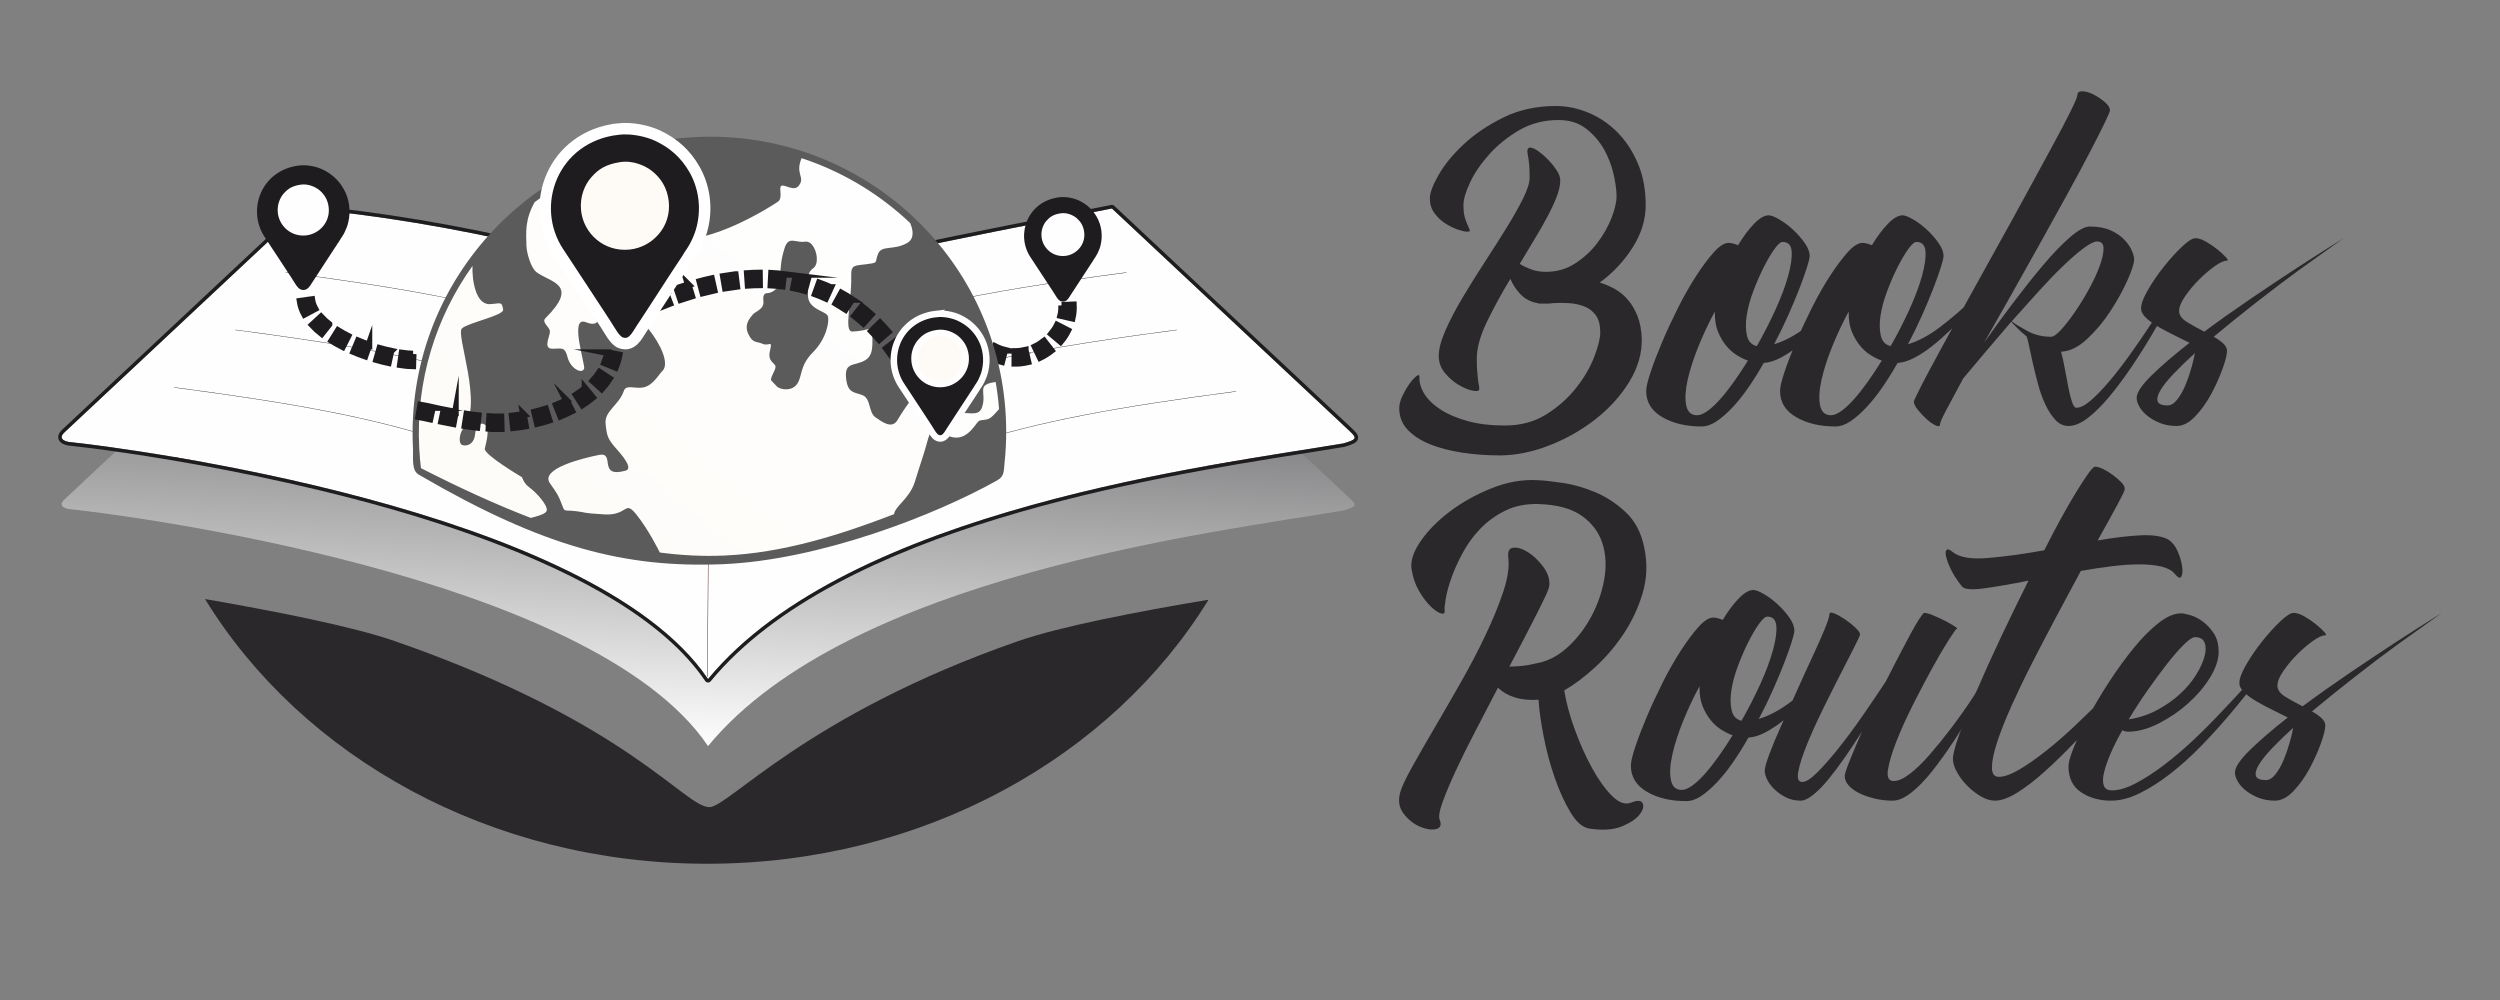 <?xml version="1.0" encoding="UTF-8"?>
<!DOCTYPE svg PUBLIC "-//W3C//DTD SVG 1.1//EN" "http://www.w3.org/Graphics/SVG/1.1/DTD/svg11.dtd">
<!-- Creator: CorelDRAW 2019 -->
<svg xmlns="http://www.w3.org/2000/svg" xml:space="preserve" width="423.333mm" height="169.333mm" version="1.1" style="shape-rendering:geometricPrecision; text-rendering:geometricPrecision; image-rendering:optimizeQuality; fill-rule:evenodd; clip-rule:evenodd"
viewBox="0 0 42333.32 16933.32"
 xmlns:xlink="http://www.w3.org/1999/xlink"
 xmlns:xodm="http://www.corel.com/coreldraw/odm/2003">
 <rect x="0" y="0" width="42333.32" height="16933.32" fill="#808080" stroke="none"/>
 <defs>
  <style type="text/css">
   <![CDATA[
    .str12 {stroke:#49211A;stroke-width:7.62;stroke-miterlimit:22.926}
    .str16 {stroke:#FEFEFE;stroke-width:110.36;stroke-miterlimit:22.926}
    .str14 {stroke:#1E1C1F;stroke-width:113.91;stroke-miterlimit:22.926}
    .str17 {stroke:#1E1C1F;stroke-width:113.91;stroke-miterlimit:22.926}
    .str13 {stroke:#1E1C1F;stroke-width:113.91;stroke-miterlimit:22.926}
    .str18 {stroke:#1E1C1F;stroke-width:113.91;stroke-miterlimit:22.926}
    .str15 {stroke:white;stroke-width:194.26;stroke-miterlimit:22.926}
    .str8 {stroke:#1E1C1F;stroke-width:6.25;stroke-linecap:round;stroke-miterlimit:22.926}
    .str6 {stroke:#1E1C1F;stroke-width:6.25;stroke-linecap:round;stroke-miterlimit:22.926}
    .str7 {stroke:#1E1C1F;stroke-width:6.25;stroke-linecap:round;stroke-miterlimit:22.926}
    .str9 {stroke:#1E1C1F;stroke-width:6.25;stroke-linecap:round;stroke-miterlimit:22.926}
    .str11 {stroke:#1E1C1F;stroke-width:6.25;stroke-linecap:round;stroke-miterlimit:22.926}
    .str10 {stroke:#1E1C1F;stroke-width:6.25;stroke-linecap:round;stroke-miterlimit:22.926}
    .str2 {stroke:#49211A;stroke-width:39.89;stroke-linecap:round;stroke-miterlimit:22.926}
    .str0 {stroke:#49211A;stroke-width:39.89;stroke-linecap:round;stroke-miterlimit:22.926}
    .str1 {stroke:#49211A;stroke-width:39.89;stroke-linecap:round;stroke-miterlimit:22.926}
    .str3 {stroke:#49211A;stroke-width:39.89;stroke-linecap:round;stroke-miterlimit:22.926}
    .str5 {stroke:#49211A;stroke-width:39.89;stroke-linecap:round;stroke-miterlimit:22.926}
    .str4 {stroke:#49211A;stroke-width:39.89;stroke-linecap:round;stroke-miterlimit:22.926}
    .fil3 {fill:none}
    .fil6 {fill:none;fill-rule:nonzero}
    .fil4 {fill:#FEFEFE}
    .fil11 {fill:#FEFEFE}
    .fil8 {fill:#5B5B5B}
    .fil12 {fill:#FEFBF6}
    .fil10 {fill:#3E2019}
    .fil0 {fill:#2A282B}
    .fil5 {fill:#1E1C1F}
    .fil1 {fill:#49211A;fill-rule:nonzero}
    .fil13 {fill:#2A282B;fill-rule:nonzero}
    .fil9 {fill:#1E1C1F;fill-rule:nonzero}
    .fil7 {fill:url(#id0)}
    .fil2 {fill:url(#id1)}
   ]]>
  </style>
  <linearGradient id="id0" gradientUnits="userSpaceOnUse" x1="9919.74" y1="14358.11" x2="16966.37" y2="5691.03">
   <stop offset="0" style="stop-opacity:1; stop-color:#FEFBF6"/>
   <stop offset="1" style="stop-opacity:1; stop-color:#FEFEFE"/>
  </linearGradient>
  <linearGradient id="id1" gradientUnits="userSpaceOnUse" x1="12444.27" y1="2782.15" x2="11978.89" y2="12632.53">
   <stop offset="0" style="stop-opacity:1; stop-color:#2A282B"/>
   <stop offset="1" style="stop-opacity:1; stop-color:#FEFEFE"/>
  </linearGradient>
 </defs>
 <g id="Слой_x0020_1">
  <g id="_1088481208">
   <path class="fil0" d="M20464.96 10154.97c-1639.37,2663.77 -4828.02,4471.21 -8493.13,4471.21 -3670.4,0 -6863.06,-1812.54 -8500.33,-4482.59 1207.45,209.79 2501.11,464.85 3213.05,712.19 3947.57,1371.35 4897.37,2803.52 5325.78,2812.03 318.5,6.35 1648.38,-1566.27 5231.32,-2812.03 708.56,-246.37 2006.38,-497.55 3223.31,-700.81z"/>
   <g>
    <polygon class="fil1" points="12056.36,5059.09 12001.55,12215.52 11954.89,12215.14 12009.7,5058.71 "/>
   </g>
   <path class="fil2" d="M11989.28 12632.99c2384.48,-2890.39 8623.52,-3626.52 10760.31,-3988.86 224.69,-65.11 231.71,-89.38 109.41,-203.88l-4030.31 -3774.43c-2698.64,536.44 -5175.33,973.51 -6797.52,1662.62 -1259.44,-717.81 -4501.66,-1457.69 -6891.31,-1662.62l-4047.14 3790.19c-137.26,128.53 59.31,162.87 75.46,164.2 948.4,96.13 8863.35,1116.04 10821.1,4012.78z"/>
   <g id="_813925416">
    <path class="fil3 str0" d="M2952.27 7730.32c4003.94,526.45 5331.98,966.83 8351.34,2716.35"/>
    <path class="fil3 str1" d="M3988.33 6756.07c2937.41,386.23 4434.66,726.13 6216.02,1570.59"/>
    <path class="fil3 str2" d="M4839.97 5783.73c2572.23,338.19 4040.05,641 5561.49,1277.96"/>
    <path class="fil3 str3" d="M20928.5 7797.14c-4003.93,526.44 -5331.97,966.83 -8351.34,2716.35"/>
    <path class="fil3 str4" d="M19925.85 6756.07c-2937.41,386.23 -4434.66,726.13 -6216.02,1570.59"/>
    <path class="fil3 str5" d="M19074.21 5783.73c-2572.22,338.19 -4040.04,641 -5561.49,1277.96"/>
   </g>
   <g>
    <path class="fil4" d="M11989.28 11497.12c2384.48,-2890.4 8623.52,-3626.53 10760.31,-3988.87 224.69,-65.1 231.71,-89.37 109.41,-203.88l-4030.31 -3774.42c-2698.64,536.44 -5175.33,973.51 -6797.52,1662.61 -1259.44,-717.8 -4501.66,-1457.69 -6891.31,-1662.61l-4047.14 3790.18c-137.26,128.53 59.31,162.88 75.46,164.2 948.4,96.13 8863.35,1116.04 10821.1,4012.79z"/>
    <path id="1" class="fil5" d="M11989.28 11497.12c2384.48,-2890.4 8623.52,-3626.53 10760.31,-3988.87 224.69,-65.1 231.71,-89.37 109.41,-203.88l-4030.31 -3774.42c-2698.64,536.44 -5175.33,973.51 -6797.52,1662.61 -1259.44,-717.8 -4501.66,-1457.69 -6891.31,-1662.61l-4047.14 3790.18c-137.26,128.53 59.31,162.88 75.46,164.2 948.4,96.13 8863.35,1116.04 10821.1,4012.79zm10095.65 -3820.11c-2551.41,403.07 -7894.5,1247.21 -10050.12,3858.2 -3.35,4.32 -7.33,8.24 -11.92,11.6 -26.39,19.3 -62.84,12.7 -81.4,-14.74 -684.06,-1012.15 -2110.27,-1794.86 -3710.12,-2388.13 -2933.1,-1087.67 -6442.63,-1535.4 -7064.78,-1598.83 -0.99,-0.02 -1.98,-0.08 -2.98,-0.16 -8.49,-0.69 -55.78,-8.43 -95.91,-28.4 -24.57,-12.22 -47.87,-29.4 -63.38,-53.35 -19.24,-29.72 -25.76,-65.29 -9.6,-107.38 9.64,-25.1 28.23,-52.14 58.9,-80.86l4045.45 -3788.6c11.7,-11.82 28.06,-18.53 45.59,-17.03 1229.29,105.41 2684.04,352.2 3979.57,664.76 1213.94,292.87 2289.24,644.02 2910.79,991.54 1437.16,-604.84 3526.12,-1015.1 5843.45,-1470.11 300,-58.91 603.93,-118.59 938.02,-185 17.68,-3.9 36.84,0.73 51.3,14.26l4030.31 3774.42c83.55,78.22 120.61,130.24 87.99,194.17 -23.94,46.9 -91.52,75.78 -219.14,112.83 -2.58,0.84 -5.25,1.5 -7.99,1.96 -204.3,34.64 -425.72,69.63 -674.03,108.85z"/>
   </g>
   <g>
    <path class="fil3 str6" d="M2952.27 6561.04c4003.94,526.44 5331.98,966.83 8351.34,2716.35"/>
    <path class="fil3 str7" d="M3988.33 5586.79c2937.41,386.23 4434.66,726.12 6216.02,1570.58"/>
    <path class="fil3 str8" d="M4839.97 4614.44c2572.23,338.19 4040.05,641 5561.49,1277.96"/>
    <path class="fil3 str9" d="M20928.5 6627.85c-4003.93,526.45 -5331.97,966.83 -8351.34,2716.35"/>
    <path class="fil3 str10" d="M19925.85 5586.79c-2937.41,386.23 -4434.66,726.12 -6216.02,1570.58"/>
    <path class="fil3 str11" d="M19074.21 4614.44c-2572.22,338.19 -4040.04,641 -5561.49,1277.96"/>
   </g>
   <g>
    <line class="fil6 str12" x1="11978.22" y1="11459.14" x2="12033.03" y2= "4302.7" />
   </g>
   <path class="fil7" d="M15405.06 3690.54c968.39,902.4 1560.67,2187.71 1634.46,3640.21 17.84,351.11 -5.95,401.95 -55.36,748.26 -257.07,330.58 -4123.77,1443.66 -4691.7,1468.01 -954.88,5.89 -4186.72,-778.17 -5227.32,-1582.88 -6.15,-70.12 -54.15,-91.55 -57.46,-156.7 -73.79,-1452.49 348.41,-2734.3 1220.14,-3734.7 870.45,-998.93 2109.43,-1654.16 3510.52,-1728.77 1401.09,-74.61 2699.74,445.49 3666.72,1346.57z"/>
   <path class="fil8" d="M13165.39 6553.83c82.4,53.77 253.13,67.93 336.99,-58.63 83.85,-126.58 37.68,-304.4 265.13,-531.69 227.51,-227.32 281.34,-526.73 250.45,-612.34 -30.91,-85.57 -340.22,-109.79 -336.72,-354.23 3.54,-244.45 -34.44,-364.54 93.55,-458.59 128.01,-94.06 23.85,-472.32 -139.51,-446.19 -163.35,26.15 -281.68,-107.07 -350.24,111.69 -68.57,218.81 -63.26,323.24 -79.44,527.63 -16.18,204.41 -184.97,230.83 -200.71,231.67 -15.75,0.84 -97.3,-10.86 -78.29,132.11 18.99,142.96 -129.45,169.72 -184.51,236.63 -55.05,66.92 -145.37,170.59 -68.26,329.31 77.13,158.72 138.62,114.71 241.93,161.57 103.3,46.85 171.28,-78.86 122.76,115.6 -48.57,194.47 95.38,204.28 93.59,274.16 -1.77,69.87 -106.81,197.59 -67.69,236.21 39.13,38.6 100.97,105.09 100.97,105.09z"/>
   <path class="fil9 str13" d="M17013.54 5930.79c-58.31,-14.85 -111.46,-35.42 -164.89,-63.05l-92.28 176.8c67.09,34.48 133.54,60.51 206.67,79.14l50.5 -192.89zm963.13 -759.36c2.39,51.56 -1.55,121.53 -14.85,171.35l194.36 44.62c16.79,-72.13 23.12,-150.85 19.7,-224.75l-199.21 8.78zm-73.68 335.46c-26.96,53.54 -58.96,101.13 -96.86,147.46l152.59 128.37c46.81,-55.31 89.21,-120.33 121.78,-185.04l-177.51 -90.79zm-224.75 271.54c-46.43,36.1 -97.54,68.84 -150.69,94.18l86.34 179.78c66.61,-32.29 128.5,-71.23 186.91,-116.66l-122.56 -157.3zm-317.61 153.85c-57.44,13.27 -115.3,20.47 -174.32,20.11l-1.29 199.41c75.03,0.35 147.91,-8.49 220.94,-25.35l-45.33 -194.17z"/>
   <path class="fil8" d="M11758.27 2322.37c1385.04,-73.76 2667.69,418.37 3621.79,1273.56 955.42,856.45 1581.52,2077.02 1651.7,3458.52 8.54,168.04 8.55,335.43 0.46,501.59 -4.62,94.76 -11.95,189.09 -21.89,282.83 -15.19,143.11 -0.79,225.91 -126.95,296.65 -1053.93,591.85 -3004.4,1347.08 -4635.48,1417.7 -1653.91,68.66 -3034.66,-280.94 -5140.62,-1506.46 -4.72,-2.72 -8.96,-5.17 -12.72,-7.26 -133.2,-74.58 -93.22,-281.41 -101.82,-450.48 -70.19,-1381.49 428.83,-2661.95 1292.34,-3615.27 862.27,-951.91 2088.17,-1577.65 3473.19,-1651.38zm-2241.97 821.37c422.78,251.3 -581.48,314.45 1041.39,535.92 239.52,32.68 430.91,-133.79 553.24,17.66 164.39,203.48 145.86,256.82 294.62,309.96 539.9,192.8 1683.71,-528.81 1770.63,-594.43 86.96,-65.71 0.86,-244.26 58.09,-267.71 57.26,-23.38 209.57,99.34 287.12,5.09 124.76,-151.66 -63.49,-195.82 51.69,-472.37 649.57,214.15 1240.89,560.05 1740.1,1007.48 33.34,29.87 66.21,60.26 98.71,91.03 49.45,115.8 78.8,266.79 -54.2,340.36 -232.54,128.7 -428.86,28.71 -490.05,183.14 -61.22,154.48 17.95,144.42 -187.76,172.8 -205.75,28.41 -270.78,2.8 -266.04,200.32 10.81,457.56 -131.5,945.87 21.22,940.95 275.74,-8.88 376.72,-113.08 344.94,-6.74 -31.78,106.36 51.2,381.1 -123.92,489.27 -175.07,108.18 -354.63,24.68 -330.21,296.74 24.48,271.99 139.86,242.62 280.86,299.05 140.97,56.47 99.76,291.27 215.43,372.35 115.68,81.08 281.38,206 374.36,49.87 399.87,-671.53 672.05,-709.85 722.51,-1044.54 15.9,-105.53 -64.47,-328.06 114.78,-145.7 164.89,167.76 607.35,597.94 374.11,881.48 -110.09,133.82 -288.41,178.18 -107.42,185.99 181.05,7.83 283.45,37.26 329.65,-98.97 85.22,-251.16 -115.25,-378.41 229.46,-424.22 26.22,150.72 45.59,303.9 57.64,459.34 -40.42,46.79 -98,110.19 -139.95,143.13 -71.49,56.14 -163.36,26.13 -209.25,63.47 -60,48.85 -243.37,448.64 -606.59,189.31 -60.64,-43.26 -177.44,-147.53 -248.98,117.96 -71.5,265.5 -114.17,366.64 -218.92,709.51 -90.06,294.55 -334.05,412.81 -354.71,555.78 -919.25,354.54 -1885.42,657.59 -2876.25,700.41 -359.95,15.63 -723.13,-3.14 -1089.64,-51.43 -0.3,-0.6 -184.37,-377.72 -394.05,-639.67 -209.87,-262.16 -137.15,18.95 -547.45,-5.73 -410.26,-24.69 -277.83,-31.74 -486.19,-55.52 -208.41,-23.79 -179.27,26.97 -234.58,-121.28 -55.36,-148.25 -83.91,-187.43 -198.41,-349.98 -174.47,-247.65 560.58,-426.15 830.85,-480.39 286.67,-57.53 -31.28,399.06 449.13,266.83 104.78,-28.86 23.25,-169.89 -140.13,-353.11 -163.34,-183.18 -176.28,-229.03 -197.76,-443.06 -21.51,-214.01 225.86,-311.63 309.13,-554.48 39.95,-116.55 192.93,-27.7 338.38,-60.72 157.6,-35.74 252.31,-217.3 313.8,-276.42 248.61,-239.08 -586.78,-1315.33 -921.87,-1102.37 -146.66,93.22 -170.71,90.52 -165.39,194.93 5.33,104.4 -67.41,137.31 -208.38,80.9 -286.61,-114.81 -5.48,722.85 -29.11,786.61 -37.33,100.88 -233.99,-4.97 -280.77,-194.42 -46.81,-189.39 -108.02,-139.64 -262.25,-143.04 -154.22,-3.43 -37.09,-207.37 -35.93,-288.85 1.18,-81.47 -149.78,-154.52 -75.36,-228.62 583.78,-581.3 78.71,-601.66 -153.89,-780.56 -96.87,-74.49 -166.24,-333.45 -168.76,-446.76 -5.08,-229.67 -28.65,-433.05 138.63,-736.59 213.3,-160.6 224.89,-154.89 463.7,-279.96zm-1515.74 1359.11c-618.64,866.89 -959.88,1938.49 -901.86,3080.53 3.32,65.87 7.68,128.74 13.02,188.46 4.49,50.34 10,102.23 16.48,155.49 628.2,320.37 1248.03,607.85 1859.41,842.63 120.17,-30.36 251.75,-67.94 268.79,-117.93 32.35,-94.74 -197.51,-332.6 -291.11,-397.4 -93.6,-64.83 -125.71,-173.58 -125.71,-173.58 0,0 -651.61,-384.01 -630.15,-484.02 21.5,-100.01 84.75,-318.51 17.34,-390.55 -67.38,-72.03 -167.89,-24.93 -180.82,138.58 -12.93,163.51 -120.97,214.5 -209.4,193.67 -88.44,-20.83 -50.01,-215.79 5.27,-276.87 353.99,-390.95 -131.19,-1604.16 -19.55,-1701.27 115.28,-100.3 713.13,-218.96 697.76,-317.93 -22.79,-146.77 -47.69,-102.1 -222.53,-92.81 -243.92,12.94 -306.24,-409.13 -296.94,-647z"/>
   <path class="fil9 str14" d="M10897.01 5104.69c-61.57,27.12 -122.59,55.05 -183.55,83.5l84.79 180.48c59.57,-27.83 119.23,-55.11 179.42,-81.62l-80.66 -182.36zm5155.08 2177.52c-18.86,-40.85 -39.58,-80.24 -60.38,-120.14l-176.09 93.63c19.47,36.39 37.39,72.58 55.21,109.61l181.26 -83.1zm-157.08 -296.92c-32.67,-58.05 -64.8,-116.55 -97.7,-174.48l-173.51 98.29c31.87,57.95 64.74,115.84 97.18,173.51l174.03 -97.32zm-195.08 -347.99l-96.86 -173.87 -174.28 96.87c32.25,58.15 64.41,116.46 97.15,174.35l173.99 -97.35zm-194.49 -349.31c-33.68,-58.9 -68.32,-117.08 -104.36,-174.55l-168.79 106.1c34.57,55.18 67.9,111.16 100.21,167.7l172.94 -99.25zm-216.43 -345.06c-38.68,-56.08 -78.84,-111.1 -120.3,-165.15l-157.88 121.79c39.48,51.37 77.62,103.87 114.42,157.21l163.76 -113.85zm-249.54 -324.13c-44.62,-51.88 -91.05,-102.64 -138.81,-151.65l-142.51 139.48c44.91,46.17 88.43,93.7 130.41,142.55l150.91 -130.38zm-287.33 -294.56c-51.3,-46.04 -103.64,-89.98 -157.95,-132.44l-122.37 157.43c50.76,39.85 99.55,80.72 147.56,123.79l132.76 -148.78zm-326.1 -253.74c-57.37,-37.91 -116.49,-74.75 -176.71,-107.94l-96.15 174.68c53.76,34.22 109.2,64.12 163.47,99.99l109.39 -166.73zm-361.03 -201.54c-63.22,-28.48 -126.89,-55.5 -192.18,-78.97l-67.41 187.65c60.24,22.15 118.1,46.3 176.61,72.65l82.98 -181.33zm-389.36 -142.26c-66.7,-18.4 -133.63,-34.48 -201.5,-47.88l-37.52 195.86c62.48,12.07 125.05,27.41 186.4,44.33l52.62 -192.31zm-405.17 -80.52c-68.29,-8.46 -136.67,-14.3 -205.35,-18.24l-10.39 199.15c64.28,3.77 127.92,9.16 191.85,17.08l23.89 -197.99zm-411.21 -22.89c-68.35,0.64 -136.64,3.16 -204.83,7.84l13.88 198.89c64.68,-4.19 128.83,-6.71 193.66,-7.33l-2.71 -199.4zm-408.76 27.09c-67.61,8.23 -134.63,18.21 -201.76,29.6l33.77 196.5c64.22,-10.78 128.15,-20.37 192.79,-28.25l-24.8 -197.85zm-402.33 68.74c-65.48,14.36 -133.44,29.51 -197.92,47.49l51.53 192.63c63.12,-16.37 126.15,-31.52 189.85,-45.5l-43.46 -194.62zm-393.06 102.54c-64.74,19.53 -128.83,40.36 -192.92,61.93l64.12 188.81c62,-20.92 124.12,-41.1 186.79,-59.99l-57.99 -190.75zm-384.06 130.34c-63.02,23.77 -125.53,48.24 -187.91,73.68l75.49 184.56c60.89,-24.8 121.82,-48.66 183.32,-71.87l-70.9 -186.37z"/>
   <path class="fil10" d="M10230.63 5241.66c167.26,9.14 106.14,1.33 202.88,-113.34 153.16,-181.54 146.39,-417.76 -41.42,-347.86 -105.64,39.31 -215.63,154.18 -214.77,223.86 0.86,69.69 53.31,237.34 53.31,237.34z"/>
   <path class="fil10" d="M10758.85 4882.86c19.95,90.41 269.33,-146.68 234.11,-207.11 -35.2,-60.44 -73.65,-167.32 -177,-157.1 -371.78,36.86 -77.05,273.81 -57.11,364.21z"/>
   <path class="fil5" d="M5067.32 2802.25c-641,73.45 -893.94,751.73 -582.76,1215.5l273.85 416.21c60.44,93.85 119.4,183.34 181.71,277.15 45.71,68.81 93.81,169.35 153.91,190.96 110.71,39.8 159.3,-68.34 201.5,-131.96 152.84,-230.37 300.83,-465.73 453.91,-694.95 8.89,-13.31 13.31,-22.89 20.5,-34.22 7.29,-11.49 16.07,-23.22 23.83,-35.08 14.73,-22.52 28.16,-45.45 41.49,-72.22 26.3,-52.76 47.38,-105.93 62.24,-168.89 45.91,-194.58 17.56,-398.06 -79.31,-567.3 -85.51,-149.42 -204.1,-256.62 -360.49,-329.75 -104.24,-48.75 -257.98,-80.62 -390.38,-65.45z"/>
   <path class="fil11" d="M5089.08 3127.02c-141.52,22.21 -212.71,68.43 -283.09,147.77 -66.42,74.87 -115.17,191.58 -101.67,326.42 22.7,226.58 225.88,412.67 480.1,384.83 217.92,-23.86 410.86,-222 381.25,-476.22 -15.69,-134.74 -78.99,-221.89 -150.41,-283.91 -69.95,-60.74 -197.88,-119.01 -326.18,-98.89z"/>
   <path class="fil5 str15" d="M10464.86 2185.33c-1104.63,126.58 -1540.52,1295.46 -1004.27,2094.67l471.94 717.25c104.14,161.73 205.75,315.96 313.13,477.62 78.77,118.58 161.68,291.85 265.24,329.08 190.78,68.59 274.52,-117.77 347.25,-227.4 263.38,-396.99 518.42,-802.6 782.23,-1197.62 15.31,-22.94 22.93,-39.44 35.32,-58.97 12.57,-19.79 27.69,-40.01 41.06,-60.45 25.39,-38.8 48.53,-78.33 71.51,-124.46 45.32,-90.92 81.65,-182.54 107.25,-291.04 79.11,-335.32 30.26,-685.99 -136.67,-977.64 -147.37,-257.48 -351.73,-442.23 -621.24,-568.26 -179.63,-84 -444.58,-138.93 -672.75,-112.78z"/>
   <path class="fil12" d="M10502.36 2745.01c-243.88,38.26 -366.55,117.92 -487.84,254.64 -114.47,129.03 -198.48,330.16 -175.2,562.53 39.11,390.45 389.26,711.15 827.34,663.18 375.55,-41.13 708.05,-382.57 657.03,-820.68 -27.05,-232.19 -136.14,-382.38 -259.21,-489.26 -120.54,-104.67 -341.01,-205.1 -562.12,-170.41z"/>
   <path class="fil5 str16" d="M15850.96 5316.31c-641,73.44 -893.94,751.72 -582.76,1215.49l273.86 416.21c60.43,93.85 119.39,183.34 181.7,277.15 45.71,68.81 93.82,169.35 153.91,190.96 110.71,39.8 159.3,-68.34 201.51,-131.96 152.83,-230.36 300.82,-465.73 453.9,-694.95 8.89,-13.31 13.31,-22.89 20.5,-34.22 7.3,-11.48 16.07,-23.22 23.83,-35.08 14.73,-22.51 28.16,-45.45 41.5,-72.22 26.29,-52.76 47.38,-105.93 62.23,-168.89 45.91,-194.58 17.56,-398.06 -79.31,-567.3 -85.51,-149.41 -204.1,-256.62 -360.49,-329.75 -104.24,-48.74 -257.98,-80.62 -390.38,-65.44z"/>
   <path class="fil12 str16" d="M15872.72 5641.08c-141.52,22.2 -212.7,68.43 -283.09,147.76 -66.42,74.87 -115.17,191.59 -101.66,326.42 22.7,226.58 225.88,412.67 480.09,384.83 217.92,-23.86 410.86,-221.99 381.26,-476.22 -15.7,-134.74 -79,-221.89 -150.41,-283.91 -69.95,-60.74 -197.89,-119.01 -326.19,-98.88z"/>
   <path class="fil5" d="M17941.22 3339.87c-537.86,61.63 -750.09,630.77 -488.99,1019.91l229.79 349.23c50.71,78.75 100.18,153.85 152.47,232.56 38.35,57.74 78.72,142.1 129.14,160.23 92.9,33.4 133.67,-57.34 169.08,-110.72 128.24,-193.3 252.42,-390.79 380.87,-583.13 7.46,-11.17 11.17,-19.2 17.2,-28.71 6.12,-9.64 13.49,-19.49 19.99,-29.44 12.37,-18.89 23.63,-38.14 34.82,-60.6 22.07,-44.27 39.76,-88.88 52.22,-141.71 38.52,-163.27 14.74,-334.01 -66.54,-476.02 -71.76,-125.37 -171.26,-215.32 -302.49,-276.69 -87.46,-40.9 -216.47,-67.64 -327.56,-54.91z"/>
   <path class="fil11" d="M17959.48 3612.38c-118.75,18.63 -178.48,57.42 -237.54,123.99 -55.74,62.82 -96.64,160.76 -85.31,273.9 19.05,190.11 189.54,346.26 402.84,322.9 182.86,-20.02 344.76,-186.27 319.91,-399.59 -13.16,-113.06 -66.28,-186.19 -126.2,-238.22 -58.7,-50.97 -166.05,-99.87 -273.7,-82.98z"/>
   <path class="fil9 str17" d="M5332.44 5227.83c-27.03,-50.36 -45.04,-98.25 -53.53,-154.94l-197.41 28.15c12.17,80.3 36.55,148.91 74.84,220.36l176.1 -93.57zm1662.5 767.99c-62.28,-1.49 -125.47,-7.85 -187.17,-16.31l-28.19 197.41c63.77,11.1 144.72,16.69 209.81,18.24l5.55 -199.34zm-376.5 -50.01c-62.8,-13.37 -125.5,-29.22 -187.3,-46.66l-54.5 191.79c65.38,18.88 132.99,35.58 199.57,49.75l42.23 -194.88zm-371.92 -104.78c-60.57,-20.95 -121.3,-44.04 -180.32,-69.03l-77.36 183.78c63.06,26.57 127.44,51.18 192.07,73.55l65.61 -188.3zm-355.06 -149.39c-56.66,-28.9 -112.36,-59.28 -166.41,-92.83l-105.45 169.25c58.99,36.68 119.85,69.87 181.71,101.42l90.15 -177.84zm-321.13 -200.18c-48.07,-37.39 -93.95,-79.07 -135.31,-123.79l-146.65 135.15c48.49,52.34 102.15,101.42 158.49,145.23l123.47 -156.59z"/>
   <path class="fil9 str18" d="M7323.2 6900.25c-64.96,-14.37 -134.31,-31.06 -199.76,-41.39l-33.38 196.56c63.48,11.2 127.63,25.7 190.65,39.65l42.49 -194.82zm2965.75 -927.94c-10.79,58.15 -29.51,117.3 -51.76,172.06l184.23 76.26c27.09,-65.25 50.15,-139.7 63.06,-209.18l-195.53 -39.14zm-135.61 331.92c-32.96,51.46 -71.19,99.83 -112.16,145.13l147.55 134.12c48.04,-53.37 92.7,-109.55 131.47,-170.06l-166.86 -109.19zm-246.32 272.76c-48.52,40.13 -98.51,76.29 -151.26,110.65l108.03 167.57c59.41,-38.55 115.85,-79.53 170.44,-124.66l-127.21 -153.56zm-315.41 205.06c-56.99,28.89 -113.88,54.63 -172.96,78.91l74.03 185.16c64.96,-28.57 126.05,-54.27 189.72,-86.56l-90.79 -177.51zm-353.71 144c-61.41,19.53 -122.82,36.16 -185.33,51.72l46.95 193.79c66.96,-16.44 132.99,-34.58 198.69,-55.47l-60.31 -190.04zm-374.05 90.95c-63.5,11.17 -127.4,20.18 -191.46,27.48l22.22 198.17c67.93,-7.65 135.86,-17.3 203.21,-29.15l-33.97 -196.5zm-381.76 42.42c-62.31,1.43 -128.47,1.23 -190.56,-3.55l-12.2 199.02c63.86,6.62 143.32,5.36 208.06,3.88l-5.3 -199.35zm-383.73 -20.63c-64.16,-6.81 -130.02,-16.21 -193.79,-26.34l-30.61 197.01c66.38,10.5 134.54,20.31 201.34,27.38l23.06 -198.05zm-387.45 -59.34c-64.74,-11.85 -129.21,-24.86 -193.72,-37.94l-40.36 195.27c65.38,13.95 131.86,26.71 197.66,38.72l36.42 -196.05z"/>
   <g>
    <path class="fil13" d="M27089.32 4785.02c89.19,26.36 175.63,63.26 259.26,110.73 83.63,47.46 157.51,109.42 221.63,185.88 64.13,76.45 117.1,167.42 158.91,272.89 41.82,105.47 65.53,232 71.08,379.66 5.58,247.84 -64.11,490.4 -209.08,727.7 -144.95,237.28 -334.52,448.21 -568.71,632.77 -234.19,184.56 -496.24,333.54 -786.16,446.9 -289.94,113.36 -571.52,170.06 -844.72,170.06 -217.44,0 -429.34,-15.83 -635.64,-47.46 -206.31,-31.63 -387.51,-79.1 -543.61,-142.37 -156.13,-63.28 -281.58,-145.02 -376.38,-245.21 -94.77,-100.18 -142.17,-221.46 -142.17,-363.84 0,-63.28 18.12,-133.15 54.35,-209.61 36.25,-76.45 75.28,-143.69 117.1,-201.69 41.81,-58 80.84,-101.51 117.09,-130.52 36.25,-28.99 54.35,-25.05 54.35,11.88 -5.56,94.9 22.31,191.13 83.63,288.68 61.34,97.57 153.35,185.88 276.03,265 122.66,79.09 274.58,143.67 455.8,193.77 181.2,50.11 391.68,75.14 631.44,75.14 267.63,0 501.8,-63.28 702.54,-189.82 200.73,-126.56 369.39,-276.85 505.99,-450.85 136.6,-174.03 238.38,-349.35 305.29,-526.01 66.88,-176.65 100.35,-312.42 100.35,-407.35 0,-126.56 -25.09,-224.11 -75.28,-292.67 -50.17,-68.53 -115.69,-118.64 -196.56,-150.27 -80.83,-31.65 -168.64,-50.1 -263.43,-55.36 -94.78,-5.28 -184,-5.28 -267.63,0 -27.9,5.26 -54.37,7.9 -79.45,7.9 -25.09,0 -51.59,0 -79.46,0l-58.54 0c-22.31,0 -36.25,-2.64 -41.81,-7.9 -117.12,-21.09 -213.29,-71.2 -288.57,-150.29 -75.26,-79.09 -132.41,-166.11 -171.44,-261.01 -153.33,253.09 -285.76,496.97 -398.65,731.64 -112.91,234.64 -170.09,441.61 -170.09,620.92 0,94.9 2.81,168.72 8.38,221.46 5.58,52.73 9.77,96.23 12.53,130.5 2.81,34.29 6.99,61.96 12.56,83.05 5.59,21.1 8.35,47.47 8.35,79.1 0,31.65 -36.23,40.89 -107.32,27.69 -71.07,-13.18 -150.54,-44.83 -235.57,-94.91 -85.04,-50.1 -164.48,-117.32 -235.57,-201.69 -71.1,-84.38 -107.33,-181.95 -107.33,-292.67 0,-116 37.63,-259.69 112.91,-431.08 75.26,-171.38 170.05,-353.3 284.36,-545.76 114.31,-192.48 238.35,-391.53 372.19,-597.19 133.8,-205.65 257.86,-400.77 372.15,-585.33 114.31,-184.56 209.1,-351.98 284.36,-502.25 75.28,-150.3 112.91,-270.26 112.91,-359.91 0,-158.19 -9.73,-282.11 -29.28,-371.76 -19.51,-89.63 -6.95,-134.45 37.65,-134.45 33.44,0 79.46,19.77 136.6,59.32 55.77,39.54 111.51,87.01 165.88,142.37 52.97,55.38 101.75,114.7 143.57,177.98 43.22,63.26 64.12,121.28 64.12,174.01 0,79.09 -19.5,170.06 -58.53,272.89 -39.04,102.83 -90.62,214.87 -154.73,336.15 -64.12,121.28 -138,250.48 -221.65,387.57 -83.63,137.12 -167.26,276.85 -250.89,419.23 50.16,31.63 112.91,61.96 188.17,90.97 75.3,28.99 160.31,43.48 255.09,43.48 184.01,0 348.48,-47.44 494.86,-142.37 146.35,-94.91 271.8,-209.59 373.55,-344.07 101.78,-134.45 182.62,-275.51 241.16,-423.16 57.15,-147.65 86.41,-271.57 86.41,-371.76 0,-100.19 -16.72,-224.11 -50.18,-371.76 -33.45,-147.65 -87.8,-288.71 -163.08,-423.16 -76.66,-134.48 -177.03,-250.48 -302.48,-348.03 -125.44,-97.57 -281.57,-146.33 -465.57,-146.33 -246.73,0 -466.96,56.68 -663.5,170.06 -195.16,113.37 -365.2,249.14 -507.41,407.35 -142.17,158.19 -252.29,317.7 -327.55,478.53 -75.28,160.82 -112.91,288.7 -112.91,383.63 0,94.91 9.75,171.36 29.26,229.37 19.54,58.02 37.65,104.14 54.37,138.43 16.72,34.27 25.09,56.68 25.09,67.22 0,10.56 -16.72,15.83 -50.19,15.83 -33.44,0 -85.01,-11.87 -153.32,-35.6 -68.31,-23.74 -139.38,-58.01 -210.48,-102.83 -71.09,-44.81 -132.43,-102.83 -185.4,-174 -51.57,-71.2 -78.04,-154.25 -78.04,-249.16 0,-94.91 50.18,-229.39 150.53,-403.39 100.36,-174.03 242.54,-346.71 426.53,-518.09 184,-171.39 407.04,-321.66 669.1,-450.86 262.05,-129.2 557.56,-193.79 886.53,-193.79 189.57,0 374.96,38.24 556.16,114.7 181.22,76.45 342.91,185.88 485.1,328.25 142.17,142.38 257.88,317.7 347.08,525.99 89.2,208.29 133.82,444.26 133.82,707.93 0,247.82 -73.88,487.76 -221.64,719.77 -147.77,232.02 -333.14,429.76 -556.17,593.24zm4583.21 -316.39c-206.31,300.56 -415.38,572.13 -627.26,814.69 -89.22,105.47 -184.01,206.97 -284.36,304.52 -100.37,97.57 -202.13,187.2 -305.28,268.94 -103.14,81.73 -204.92,148.97 -305.27,201.69 -100.35,52.74 -195.16,81.73 -284.35,87.01 -83.63,147.65 -170.07,286.07 -259.29,415.27 -89.19,129.2 -179.81,242.56 -271.79,340.11 -92.01,97.54 -181.22,175.34 -267.64,233.34 -86.43,58 -171.45,87.01 -255.08,87.01 -262.06,0 -483.69,-52.74 -664.91,-158.21 -181.2,-105.46 -271.8,-253.09 -271.8,-442.93 0,-63.28 25.09,-170.07 75.28,-320.34 50.16,-150.29 114.27,-317.71 192.35,-502.27 78.04,-184.56 167.26,-377.04 267.61,-577.42 100.38,-200.37 203.53,-382.29 309.45,-545.76 105.94,-163.47 206.29,-297.94 301.1,-403.39 94.79,-105.46 178.42,-158.21 250.91,-158.21 39.03,0 91.98,13.2 158.89,39.55 89.22,-147.63 179.82,-268.91 271.84,-363.84 91.98,-94.91 174.23,-142.38 246.71,-142.38 39.01,0 97.59,22.42 175.63,67.24 78.06,44.83 154.72,101.51 230,170.07 75.26,68.53 142.17,143.67 200.71,225.42 58.58,81.74 87.83,156.87 87.83,225.43 0,31.63 -15.34,96.23 -46.02,193.78 -30.64,97.55 -72.45,214.89 -125.44,351.98 -52.95,137.1 -115.7,287.39 -188.17,450.86 -72.5,163.46 -153.32,329.57 -242.54,498.32 178.41,-52.75 363.8,-152.94 556.15,-300.59 192.38,-147.65 369.41,-300.56 531.11,-458.75 183.98,-184.56 365.2,-384.95 543.63,-601.14zm-1488.72 -371.76c-33.45,0 -79.45,40.86 -137.99,122.6 -58.53,81.73 -118.49,183.24 -179.81,304.52 -61.34,121.28 -119.88,255.76 -175.66,403.41 -55.73,147.63 -93.36,286.07 -112.91,415.24 -19.5,129.2 -18.1,242.56 4.19,340.13 22.31,97.55 78.08,156.87 167.3,177.96 117.08,-205.65 223,-412.62 317.8,-620.91 94.77,-208.3 165.86,-398.11 213.26,-569.5 47.41,-171.38 66.91,-309.8 58.54,-415.26 -8.35,-105.45 -59.94,-158.19 -154.72,-158.19zm-1446.9 2934.5c50.21,0 108.75,-23.73 175.66,-71.19 66.91,-47.45 138,-113.37 213.26,-197.74 75.28,-84.37 153.32,-183.24 234.17,-296.62 80.87,-113.37 160.31,-233.33 238.35,-359.88 -61.32,-21.1 -125.44,-52.73 -192.35,-94.91 -66.91,-42.19 -126.85,-96.25 -179.8,-162.15 -52.97,-65.92 -97.59,-142.37 -133.82,-229.39 -36.22,-87.01 -54.37,-191.15 -54.37,-312.44l0 -31.62c-100.35,184.56 -192.35,379.65 -276,585.3 -83.63,205.66 -144.95,395.5 -183.99,569.5 -39.03,174.02 -47.38,317.72 -25.09,431.08 22.31,113.38 83.63,170.06 183.98,170.06zm5202.12 -2562.74c-206.31,300.56 -415.39,572.13 -627.27,814.69 -89.2,105.47 -184,206.97 -284.36,304.52 -100.37,97.57 -202.12,187.2 -305.26,268.94 -103.16,81.73 -204.93,148.97 -305.28,201.69 -100.36,52.74 -195.14,81.73 -284.36,87.01 -83.63,147.65 -170.04,286.07 -259.26,415.27 -89.22,129.2 -179.82,242.56 -271.8,340.11 -92.02,97.54 -181.22,175.34 -267.65,233.34 -86.42,58 -171.45,87.01 -255.08,87.01 -262.07,0 -483.7,-52.74 -664.92,-158.21 -181.2,-105.46 -271.8,-253.09 -271.8,-442.93 0,-63.28 25.09,-170.07 75.28,-320.34 50.17,-150.29 114.29,-317.71 192.35,-502.27 78.07,-184.56 167.27,-377.04 267.64,-577.42 100.37,-200.37 203.51,-382.29 309.45,-545.76 105.94,-163.47 206.29,-297.94 301.08,-403.39 94.8,-105.46 178.43,-158.21 250.91,-158.21 39.03,0 92,13.2 158.91,39.55 89.19,-147.63 179.81,-268.91 271.82,-363.84 91.98,-94.91 174.23,-142.38 246.7,-142.38 39.03,0 97.59,22.42 175.63,67.24 78.09,44.83 154.75,101.51 230.03,170.07 75.26,68.53 142.17,143.67 200.7,225.42 58.56,81.74 87.82,156.87 87.82,225.43 0,31.63 -15.32,96.23 -46,193.78 -30.66,97.55 -72.48,214.89 -125.45,351.98 -52.97,137.1 -115.71,287.39 -188.17,450.86 -72.49,163.46 -153.34,329.57 -242.56,498.32 178.44,-52.75 363.82,-152.94 556.18,-300.59 192.35,-147.65 369.39,-300.56 531.08,-458.75 184,-184.56 365.22,-384.95 543.64,-601.14zm-1488.73 -371.76c-33.44,0 -79.44,40.86 -137.98,122.6 -58.54,81.73 -118.5,183.24 -179.82,304.52 -61.32,121.28 -119.86,255.76 -175.63,403.41 -55.75,147.63 -93.38,286.07 -112.91,415.24 -19.53,129.2 -18.12,242.56 4.19,340.13 22.28,97.55 78.06,156.87 167.28,177.96 117.07,-205.65 223.01,-412.62 317.8,-620.91 94.78,-208.3 165.88,-398.11 213.28,-569.5 47.38,-171.38 66.91,-309.8 58.54,-415.26 -8.35,-105.45 -59.94,-158.19 -154.75,-158.19zm-1446.87 2934.5c50.19,0 108.72,-23.73 175.63,-71.19 66.91,-47.45 138,-113.37 213.26,-197.74 75.28,-84.37 153.35,-183.24 234.19,-296.62 80.85,-113.37 160.29,-233.33 238.36,-359.88 -61.34,-21.1 -125.45,-52.73 -192.36,-94.91 -66.9,-42.19 -126.84,-96.25 -179.81,-162.15 -52.97,-65.92 -97.57,-142.37 -133.82,-229.39 -36.23,-87.01 -54.37,-191.15 -54.37,-312.44l0 -31.62c-100.36,184.56 -192.36,379.65 -275.99,585.3 -83.63,205.66 -144.97,395.5 -183.98,569.5 -39.05,174.02 -47.4,317.72 -25.09,431.08 22.29,113.38 83.63,170.06 183.98,170.06zm4156.65 -126.55c66.91,0 147.76,-40.87 242.56,-122.6 94.77,-81.74 199.33,-189.84 313.62,-324.3 114.31,-134.48 232.81,-287.39 355.45,-458.77 122.66,-171.36 242.56,-346.71 359.63,-525.99 273.22,-421.84 563.15,-901.71 869.81,-1439.57 -284.37,595.86 -563.14,1125.81 -836.34,1589.86 -117.1,200.38 -239.76,395.47 -368.01,585.31 -128.23,189.84 -255.08,359.88 -380.54,510.18 -125.45,150.29 -246.71,270.25 -363.8,359.9 -117.1,89.63 -225.82,134.46 -326.19,134.46 -83.64,0 -157.51,-34.27 -221.64,-102.83 -64.12,-68.56 -121.26,-156.87 -171.44,-264.98 -50.17,-108.1 -91.99,-225.42 -125.45,-351.98 -33.44,-126.56 -62.72,-245.2 -87.82,-355.95 -25.09,-110.72 -46.02,-206.95 -62.74,-288.68 -16.72,-81.73 -30.66,-133.16 -41.81,-154.25 -61.32,-47.47 -112.91,-93.59 -154.73,-138.42 -41.81,-44.82 -76.64,-80.41 -104.54,-106.78 -150.54,174.02 -295.49,344.07 -434.89,510.17 -139.41,166.11 -264.85,315.08 -376.38,446.9 -117.07,216.21 -211.86,392.85 -284.33,529.97 -72.5,137.09 -108.73,218.82 -108.73,245.2 0,36.9 -23.69,44.8 -71.09,23.71 -47.4,-21.1 -97.59,-55.36 -150.54,-102.83 -52.99,-47.44 -103.16,-100.19 -150.56,-158.19 -47.38,-58 -71.09,-105.46 -71.09,-142.37 0,-15.82 39.03,-100.19 117.11,-253.12 78.04,-152.91 182.58,-349.35 313.62,-589.27 131.03,-239.92 278.76,-510.17 443.26,-810.73 164.48,-300.59 334.54,-607.75 510.18,-921.48 175.63,-313.76 345.69,-622.24 510.17,-925.44 164.48,-303.21 312.23,-574.78 443.27,-814.7 131.03,-239.94 235.57,-439 313.63,-597.19 78.06,-158.18 117.07,-250.47 117.07,-276.85 0,-47.44 29.28,-69.85 87.82,-67.21 58.54,2.62 121.3,21.09 188.19,55.36 66.91,34.27 129.65,76.45 188.19,126.56 58.54,50.08 87.81,96.23 87.81,138.41 0,21.1 -32.06,97.55 -96.18,229.39 -64.13,131.81 -150.54,301.88 -259.27,510.17 -108.74,208.29 -235.57,444.26 -380.54,707.91 -144.97,263.66 -296.91,537.87 -455.8,822.61 -158.93,284.75 -319.22,570.82 -480.92,858.21 -161.69,287.38 -315.03,557.63 -459.98,810.75 150.53,-216.21 313.63,-440.31 489.26,-672.32 175.61,-232.02 344.3,-444.27 505.99,-636.73 161.69,-192.48 313.64,-350.67 455.8,-474.59 142.19,-123.92 255.08,-185.88 338.75,-185.88 139.36,0 256.48,21.1 351.24,63.28 94.79,42.19 171.45,93.59 230.01,154.23 58.54,60.64 101.75,122.6 129.63,185.88 27.88,63.28 41.82,113.38 41.82,150.29 0,68.54 -37.63,187.2 -112.91,355.93 -75.26,168.74 -171.45,342.77 -288.55,522.05 -117.07,179.28 -249.5,337.47 -397.24,474.58 -147.75,137.1 -294.13,208.3 -439.1,213.55 22.31,79.12 43.22,172.71 62.72,280.81 19.51,108.09 39.03,212.23 58.54,312.42 19.53,100.21 40.45,184.56 62.72,253.12 22.31,68.56 47.41,102.83 75.28,102.83zm-1095.61 -1463.31c55.76,42.19 143.57,96.25 263.43,162.17 119.9,65.9 255.12,98.87 405.66,98.87 39.03,0 94.76,-39.55 167.26,-118.65 72.5,-79.11 150.54,-179.3 234.17,-300.58 83.63,-121.28 163.12,-250.48 238.37,-387.57 75.28,-137.1 135.2,-266.3 179.82,-387.58 44.6,-121.28 66.91,-221.46 66.91,-300.56 0,-79.09 -36.27,-118.66 -108.72,-118.66 -50.19,0 -126.85,38.25 -230.03,114.7 -103.13,76.46 -220.21,177.97 -351.24,304.52 -131.03,126.56 -270.44,271.58 -418.17,435.04 -147.76,163.47 -296.92,329.58 -447.46,498.3zm3420.66 261.04c66.91,36.9 121.29,75.13 163.1,114.68 41.82,39.55 62.72,80.41 62.72,122.6 0,63.28 -25.09,164.79 -75.28,304.52 -50.16,139.73 -114.29,282.13 -192.35,427.12 -78.06,145.01 -168.66,271.57 -271.8,379.68 -103.16,108.1 -207.71,162.15 -313.65,162.15 -105.94,0 -200.71,-17.14 -284.36,-51.41 -83.63,-34.29 -154.7,-75.15 -213.26,-122.62 -58.54,-47.44 -103.16,-98.87 -133.84,-154.23 -30.64,-55.36 -45.98,-104.14 -45.98,-146.33 0,-89.63 85.03,-217.51 255.1,-383.62 170.04,-166.1 383.3,-349.34 639.78,-549.72 -61.32,-31.65 -137.98,-69.87 -229.98,-114.7 -92,-44.83 -182.6,-92.27 -271.82,-142.37 -89.22,-50.09 -164.48,-102.83 -225.8,-158.19 -61.34,-55.36 -92.02,-112.07 -92.02,-170.07 0,-73.81 39.03,-177.96 117.12,-312.42 78.04,-134.47 168.64,-266.29 271.79,-395.49 103.14,-129.2 204.91,-241.24 305.27,-336.17 100.35,-94.91 175.63,-142.37 225.84,-142.37 50.16,0 110.1,19.77 179.79,59.32 69.7,39.55 133.82,83.05 192.36,130.52 58.56,47.46 105.96,90.95 142.19,130.51 36.22,39.55 43.21,59.33 20.9,59.33 -50.18,0 -119.88,31.62 -209.07,94.9 -89.22,63.28 -178.44,139.74 -267.64,229.39 -89.21,89.63 -167.28,183.24 -234.19,280.79 -66.9,97.55 -100.37,180.6 -100.37,249.16 0,68.56 44.62,130.52 133.82,185.88 89.22,55.36 186.8,109.42 292.74,162.14 256.48,-189.83 522.72,-378.35 798.72,-565.53 275.98,-187.2 531.06,-357.27 765.23,-510.2 267.66,-174 532.51,-342.74 794.55,-506.21 -245.32,174.02 -496.23,353.3 -752.71,537.86 -217.45,158.19 -454.42,337.47 -710.9,537.87 -256.48,200.37 -501.83,398.11 -736,593.23zm-777.8 1162.72c55.77,0 110.12,-34.27 163.09,-102.83 52.97,-68.56 98.97,-150.29 137.98,-245.2 39.06,-94.91 72.5,-192.48 100.38,-292.66 27.87,-100.19 47.38,-181.92 58.53,-245.2 -133.81,121.28 -252.27,235.98 -355.45,344.06 -103.13,108.11 -178.39,201.72 -225.79,280.81 -47.41,79.1 -64.13,142.38 -50.19,189.82 13.92,47.47 71.09,71.2 171.45,71.2zm-9082.75 6724.02c105.94,-42.17 170.07,-36.91 192.36,15.83 22.31,52.72 4.21,116 -54.37,189.82 -58.54,73.84 -157.51,139.76 -296.9,197.76 -139.4,58 -320.6,71.17 -543.61,39.54 -117.12,-15.81 -225.84,-106.78 -326.19,-272.89 -100.36,-166.1 -189.58,-361.2 -267.64,-585.31 -78.06,-224.1 -140.78,-457.45 -188.17,-700.01 -47.4,-242.56 -76.66,-450.85 -87.81,-624.88 -150.56,10.56 -284.38,-2.62 -401.45,-39.54 -117.1,-36.91 -211.88,-92.27 -284.36,-166.11 -128.25,247.84 -256.48,494.36 -384.73,739.56 -128.25,245.2 -239.73,470.63 -334.54,676.28 -94.79,205.65 -168.66,382.32 -221.63,529.95 -52.97,147.65 -68.31,245.2 -46,292.66 33.46,89.65 11.15,142.38 -66.91,158.19 -78.07,15.84 -168.66,1.32 -271.82,-43.48 -103.14,-44.83 -193.74,-117.35 -271.8,-217.53 -78.06,-100.19 -97.59,-221.47 -58.56,-363.85 27.88,-94.91 94.79,-237.28 200.73,-427.12 105.94,-189.84 229.98,-406.03 372.19,-648.61 142.17,-242.56 291.3,-500.93 447.43,-775.15 156.13,-274.19 296.89,-543.12 422.38,-806.77 125.44,-263.66 225.8,-508.88 301.08,-735.6 75.26,-226.75 104.53,-416.59 87.81,-569.52 -16.74,-110.72 11.14,-170.04 83.63,-177.96 72.48,-7.92 154.73,17.13 246.71,75.13 92,58.03 177.03,138.44 255.12,241.27 78.04,102.82 114.27,206.95 108.72,312.41 0,31.65 -19.53,89.66 -58.56,174.03 -39.03,84.37 -89.22,187.2 -150.54,308.48 -61.34,121.28 -132.43,259.69 -213.28,415.26 -80.82,155.55 -165.86,317.7 -255.08,486.45 61.33,0 132.44,-3.96 213.27,-11.88 80.84,-7.9 174.25,-25.03 280.19,-51.4 178.41,-36.91 345.67,-127.88 501.8,-272.9 156.13,-145.01 287.16,-316.37 393.1,-514.13 105.92,-197.73 178.42,-406.03 217.45,-624.86 39.01,-218.84 29.26,-421.86 -29.28,-609.06 -58.54,-187.18 -174.25,-342.75 -347.1,-466.67 -172.83,-123.92 -418.17,-191.13 -735.97,-201.69 -211.88,-5.28 -398.65,31.65 -560.36,110.74 -161.72,79.1 -302.48,180.6 -422.34,304.52 -119.9,123.92 -220.25,261.02 -301.12,411.31 -80.85,150.27 -144.95,292.65 -192.35,427.12 -47.41,134.46 -79.45,253.12 -96.17,355.95 -16.74,102.82 -22.31,167.4 -16.74,193.77 5.58,47.47 -16.73,63.28 -66.89,47.47 -50.19,-15.82 -108.72,-56.68 -175.63,-122.6 -66.91,-65.92 -131.04,-151.61 -192.38,-257.08 -61.34,-105.46 -103.15,-226.75 -125.46,-363.84 -22.29,-137.1 27.89,-295.3 150.53,-474.59 122.69,-179.28 288.57,-348.02 497.64,-506.21 209.1,-158.19 446.07,-290.03 710.92,-395.49 264.83,-105.47 528.28,-150.27 790.35,-134.46 100.37,5.28 239.73,21.09 418.17,47.44 178.44,26.38 361.02,79.12 547.82,158.21 186.77,79.1 358.22,192.46 514.34,340.11 156.13,147.66 259.27,345.39 309.47,593.23 55.74,263.65 47.36,519.41 -25.11,767.25 -72.48,247.84 -179.82,478.53 -321.99,692.1 -142.18,213.57 -303.88,403.38 -485.08,569.49 -181.22,166.11 -355.47,296.62 -522.73,391.53 33.47,205.66 93.41,427.13 179.82,664.43 86.43,237.28 183.98,454.79 292.73,652.55 108.72,197.73 221.63,354.62 338.72,470.62 117.08,116.01 225.8,152.91 326.17,110.73zm3788.67 -2776.3c-206.31,300.56 -415.39,572.13 -627.25,814.69 -89.22,105.47 -184.02,206.98 -284.37,304.53 -100.38,97.56 -202.13,187.19 -305.27,268.93 -103.13,81.73 -204.91,148.97 -305.26,201.69 -100.35,52.75 -195.16,81.74 -284.38,87.01 -83.63,147.66 -170.04,286.07 -259.26,415.27 -89.22,129.2 -179.82,242.56 -271.8,340.11 -92,97.55 -181.22,175.34 -267.63,233.34 -86.44,58 -171.47,87.02 -255.1,87.02 -262.04,0 -483.7,-52.75 -664.9,-158.21 -181.2,-105.47 -271.82,-253.1 -271.82,-442.94 0,-63.28 25.1,-170.06 75.28,-320.34 50.17,-150.29 114.29,-317.71 192.38,-502.27 78.04,-184.56 167.26,-377.04 267.61,-577.42 100.37,-200.37 203.51,-382.29 309.45,-545.76 105.94,-163.46 206.29,-297.94 301.08,-403.39 94.8,-105.46 178.43,-158.21 250.93,-158.21 39.01,0 91.98,13.2 158.89,39.55 89.22,-147.63 179.82,-268.91 271.82,-363.84 91.98,-94.91 174.25,-142.37 246.7,-142.37 39.04,0 97.59,22.41 175.66,67.23 78.06,44.83 154.72,101.51 230,170.07 75.26,68.54 142.17,143.67 200.71,225.43 58.55,81.73 87.81,156.87 87.81,225.42 0,31.63 -15.32,96.23 -46,193.78 -30.64,97.55 -72.47,214.89 -125.44,351.99 -52.95,137.09 -115.7,287.38 -188.17,450.85 -72.5,163.47 -153.35,329.57 -242.54,498.32 178.41,-52.75 363.8,-152.93 556.15,-300.59 192.35,-147.65 369.39,-300.56 531.1,-458.75 183.99,-184.56 365.21,-384.95 543.62,-601.14zm-1488.71 -371.76c-33.44,0 -79.44,40.87 -137.98,122.6 -58.54,81.73 -118.49,183.24 -179.84,304.52 -61.32,121.28 -119.85,255.76 -175.63,403.41 -55.73,147.63 -93.38,286.07 -112.91,415.25 -19.5,129.19 -18.12,242.56 4.19,340.12 22.31,97.55 78.08,156.87 167.28,177.97 117.07,-205.66 223.01,-412.63 317.82,-620.92 94.76,-208.29 165.86,-398.11 213.26,-569.5 47.4,-171.38 66.91,-309.8 58.54,-415.26 -8.35,-105.45 -59.94,-158.19 -154.73,-158.19zm-1446.89 2934.51c50.19,0 108.73,-23.74 175.63,-71.2 66.91,-47.44 138.03,-113.36 213.29,-197.74 75.28,-84.37 153.32,-183.24 234.17,-296.62 80.86,-113.36 160.31,-233.32 238.35,-359.88 -61.32,-21.1 -125.45,-52.73 -192.35,-94.91 -66.91,-42.19 -126.85,-96.25 -179.8,-162.15 -52.99,-65.92 -97.59,-142.37 -133.82,-229.38 -36.25,-87.02 -54.39,-191.16 -54.39,-312.44l0 -31.63c-100.35,184.56 -192.35,379.65 -275.98,585.31 -83.64,205.65 -144.96,395.49 -183.99,569.49 -39.05,174.03 -47.4,317.72 -25.09,431.08 22.31,113.39 83.63,170.07 183.98,170.07zm3587.94 -150.29c78.07,0 170.07,-40.87 276.01,-122.6 105.94,-81.74 217.45,-189.84 334.54,-324.3 117.1,-134.46 239.76,-286.07 367.99,-454.81 128.25,-168.75 250.91,-342.75 367.98,-522.03 278.79,-416.59 568.73,-891.17 869.81,-1423.76 -289.94,595.87 -568.71,1125.81 -836.32,1589.86 -117.12,200.38 -238.38,395.48 -363.84,585.31 -125.45,189.84 -248.11,359.89 -367.99,510.18 -119.88,150.29 -236.97,270.25 -351.26,359.9 -114.3,89.63 -218.85,134.46 -313.64,134.46 -105.94,0 -207.69,-11.86 -305.26,-35.59 -97.57,-23.73 -183.98,-54.06 -259.29,-90.97 -75.25,-36.91 -135.19,-80.42 -179.81,-130.5 -44.6,-50.1 -66.91,-104.14 -66.91,-162.17 0,-31.63 27.88,-117.32 83.65,-257.05 55.75,-139.74 125.45,-304.52 209.08,-494.36 -100.36,158.19 -199.33,307.16 -296.9,446.89 -97.59,139.76 -190.97,263.66 -280.17,371.76 -89.21,108.11 -174.25,193.8 -255.09,257.08 -80.85,63.28 -149.16,94.91 -204.91,94.91 -94.79,0 -178.42,-18.46 -250.92,-55.36 -72.47,-36.91 -136.58,-81.74 -192.35,-134.48 -55.75,-52.72 -97.57,-108.09 -125.45,-166.11 -27.89,-58 -41.81,-108.08 -41.81,-150.27 0,-47.46 26.47,-142.37 79.44,-284.75 52.97,-142.37 121.28,-305.84 204.91,-490.4 83.63,-184.56 171.45,-379.67 263.45,-585.33 91.98,-205.65 179.8,-398.11 263.47,-577.41 83.63,-179.28 151.92,-333.51 204.89,-462.71 52.97,-129.2 79.45,-212.25 79.45,-249.16 0,-31.63 26.49,-36.91 79.46,-15.81 52.95,21.09 112.91,54.04 179.8,98.87 66.91,44.82 126.87,92.27 179.82,142.37 52.99,50.1 79.46,88.33 79.46,114.68 0,15.84 -33.46,89.65 -100.37,221.49 -66.91,131.82 -147.76,290.01 -242.54,474.57 -94.77,184.56 -193.76,382.31 -296.89,593.22 -103.16,210.93 -190.98,406.05 -263.47,585.33 -72.46,179.28 -119.86,328.26 -142.17,446.9 -22.29,118.64 0,177.96 66.91,177.96 61.34,0 144.97,-52.72 250.91,-158.19 105.92,-105.46 224.42,-239.92 355.45,-403.39 131.03,-163.46 266.23,-345.38 405.62,-545.78 139.4,-200.37 273.2,-398.11 401.45,-593.23 78.06,-152.91 153.32,-299.24 225.81,-438.97 72.5,-139.74 138.01,-263.66 196.54,-371.76 58.54,-108.11 108.73,-193.8 150.56,-257.06 41.82,-63.28 68.29,-94.93 79.45,-94.93 33.46,0 85.01,14.5 154.72,43.51 69.69,29.01 135.22,59.32 196.54,90.97 61.32,31.63 114.31,61.96 158.91,90.95 44.62,29.01 58.54,43.5 41.82,43.5 -11.16,0 -57.16,63.28 -138,189.84 -80.85,126.56 -174.23,286.07 -280.17,478.53 -105.94,192.47 -214.67,399.45 -326.2,620.91 -111.5,221.47 -204.89,428.44 -280.17,620.92 -75.26,192.46 -122.66,351.99 -142.16,478.53 -19.51,126.56 12.53,189.84 96.16,189.84z"/>
    <path class="fil13" d="M33847.03 13154.27c89.22,0 202.12,-39.55 338.7,-118.66 136.63,-79.1 287.16,-184.56 451.64,-313.74 164.5,-129.2 334.54,-278.17 510.18,-444.28 175.65,-166.08 349.88,-337.47 522.73,-511.49 401.43,-407.35 830.75,-870.06 1287.96,-1388.15 -451.62,595.87 -878.16,1125.81 -1279.61,1589.86 -172.85,200.38 -349.86,395.48 -531.08,585.31 -181.22,189.84 -355.45,359.89 -522.71,510.18 -167.27,150.29 -323.39,270.25 -468.36,359.9 -144.98,89.63 -270.42,134.46 -376.36,134.46 -78.06,0 -158.91,-25.05 -242.54,-75.14 -83.63,-50.1 -160.29,-110.74 -230.01,-181.92 -69.69,-71.2 -126.82,-147.65 -171.44,-229.38 -44.6,-81.74 -66.91,-154.25 -66.91,-217.53 0,-79.1 37.63,-222.79 112.91,-431.08 75.26,-208.28 172.85,-452.18 292.73,-731.65 119.87,-279.47 256.45,-581.37 409.8,-905.66 153.32,-324.3 308.06,-641.99 464.19,-953.11 -289.96,58 -540.85,101.51 -752.71,130.5 -211.9,29.01 -337.35,17.15 -376.38,-35.59 -83.63,-105.47 -146.35,-203.02 -188.17,-292.67 -41.82,-89.63 -68.31,-162.15 -79.47,-217.51 -11.13,-55.36 -6.94,-90.95 12.56,-106.78 19.51,-15.82 54.35,-2.64 104.54,39.54 111.53,89.66 309.45,122.6 593.8,98.89 284.36,-23.73 602.18,-67.24 953.44,-130.52 100.38,-200.37 197.95,-386.25 292.73,-557.63 94.81,-171.39 181.22,-320.34 259.26,-446.9 78.07,-126.56 143.57,-226.75 196.56,-300.56 52.95,-73.84 90.6,-110.75 112.91,-110.75 33.45,0 78.05,13.18 133.82,39.55 55.75,26.37 110.1,59.32 163.07,98.87 52.97,39.55 100.36,80.41 142.17,122.6 41.82,42.19 62.75,81.73 62.75,118.64 0,21.09 -41.84,109.43 -125.47,265 -83.63,155.54 -195.14,357.24 -334.52,605.08 267.61,-47.47 507.37,-76.46 719.27,-87.01 211.86,-10.54 370.75,13.19 476.71,71.19 66.89,42.19 119.88,108.11 158.89,197.74 39.03,89.65 64.12,175.34 75.28,254.44 11.15,79.09 6.97,137.09 -12.56,174 -19.5,36.91 -57.13,21.09 -112.89,-47.44 -50.18,-58.03 -126.87,-98.89 -230,-122.6 -103.16,-23.74 -225.8,-35.61 -367.99,-35.61 -142.19,0 -298.29,10.55 -468.36,31.65 -170.04,21.09 -344.29,47.44 -522.73,79.09 -128.23,237.28 -263.45,490.4 -405.61,756.7 -142.19,266.29 -278.81,528.62 -409.81,784.38 -131.03,255.74 -249.53,502.26 -355.47,736.92 -105.94,235.96 -188.16,442.94 -246.72,622.22 -58.54,179.3 -87.82,322.99 -87.82,428.44 0,105.47 39.05,158.21 117.1,158.21zm1915.25 229.36c117.09,0 250.89,-39.54 401.47,-118.64 150.54,-79.09 309.43,-181.92 476.71,-308.48 167.26,-126.54 337.33,-270.23 510.17,-433.7 172.83,-163.48 340.11,-332.21 501.81,-506.23 384.7,-400.75 780.59,-855.56 1187.61,-1367.06 -362.4,543.13 -724.84,1026.95 -1087.26,1454.07 -156.13,184.56 -319.2,363.84 -489.25,537.87 -170.06,174 -341.51,326.93 -514.38,461.39 -172.85,134.47 -344.29,243.88 -514.34,328.25 -170.06,84.37 -333.14,126.56 -489.26,126.56 -195.16,0 -363.8,-47.47 -506.01,-142.38 -142.17,-94.91 -213.26,-241.24 -213.26,-441.61 0,-63.28 30.68,-171.39 92,-323 61.34,-152.91 143.57,-325.61 246.72,-516.77 103.16,-192.46 221.64,-391.51 355.45,-595.85 133.82,-205.65 270.42,-392.85 409.8,-564.23 139.41,-171.39 278.79,-312.44 418.2,-421.85 139.38,-110.74 267.61,-166.1 384.71,-166.1 33.44,0 86.43,10.53 158.91,31.63 72.47,21.09 143.57,58 213.28,110.74 69.69,52.72 131.03,118.64 183.98,200.38 52.97,81.73 79.47,185.88 79.47,312.44 0,130.49 -48.79,275.51 -146.38,433.71 -97.57,158.19 -221.61,303.21 -372.17,437.66 -150.54,134.48 -316.42,246.52 -497.62,338.81 -181.22,92.27 -352.66,138.42 -514.38,138.42 -33.44,0 -66.91,-7.92 -100.35,-23.74 -78.04,137.1 -143.57,266.3 -196.54,390.22 -52.97,123.92 -90.6,232.02 -112.91,324.29 -22.31,90.97 -23.69,164.79 -4.18,220.17 19.5,55.36 65.5,83.03 138,83.03zm1405.08 -2594.37c-39.04,0 -100.38,40.86 -184.01,122.6 -83.63,81.73 -177.01,188.52 -280.17,320.33 -103.15,131.84 -213.28,280.81 -330.35,446.92 -117.1,166.1 -225.84,333.51 -326.2,502.25 172.85,-26.37 333.16,-79.09 480.92,-158.18 147.76,-79.1 277.39,-170.07 388.89,-272.9 111.53,-102.82 202.11,-210.93 271.82,-324.29 69.7,-113.36 117.1,-217.51 142.19,-312.44 25.07,-94.91 25.07,-172.68 0,-233.32 -25.09,-60.64 -79.46,-90.97 -163.09,-90.97zm1982.13 1257.65c66.91,36.91 121.29,75.13 163.1,114.68 41.82,39.55 62.72,80.41 62.72,122.6 0,63.28 -25.09,164.79 -75.28,304.52 -50.16,139.74 -114.29,282.13 -192.35,427.12 -78.06,145.02 -168.66,271.58 -271.82,379.68 -103.14,108.11 -207.69,162.15 -313.63,162.15 -105.94,0 -200.71,-17.14 -284.36,-51.41 -83.63,-34.28 -154.7,-75.15 -213.28,-122.62 -58.54,-47.44 -103.14,-98.86 -133.82,-154.23 -30.64,-55.36 -45.98,-104.14 -45.98,-146.33 0,-89.63 85.03,-217.51 255.1,-383.61 170.04,-166.11 383.3,-349.35 639.78,-549.72 -61.32,-31.65 -137.98,-69.88 -229.98,-114.71 -92,-44.82 -182.62,-92.27 -271.82,-142.37 -89.22,-50.09 -164.48,-102.83 -225.82,-158.19 -61.32,-55.36 -92,-112.06 -92,-170.07 0,-73.81 39.03,-177.96 117.09,-312.41 78.07,-134.48 168.67,-266.3 271.82,-395.49 103.14,-129.2 204.91,-241.25 305.27,-336.18 100.35,-94.9 175.63,-142.37 225.82,-142.37 50.16,0 110.12,19.77 179.81,59.32 69.7,39.55 133.82,83.05 192.36,130.52 58.56,47.46 105.96,90.95 142.19,130.52 36.22,39.54 43.21,59.32 20.9,59.32 -50.18,0 -119.9,31.63 -209.07,94.91 -89.22,63.28 -178.44,139.73 -267.66,229.38 -89.19,89.63 -167.26,183.24 -234.17,280.79 -66.9,97.55 -100.37,180.6 -100.37,249.16 0,68.56 44.6,130.52 133.82,185.88 89.22,55.36 186.8,109.42 292.75,162.15 256.45,-189.84 522.71,-378.36 798.69,-565.54 276,-187.2 531.08,-357.26 765.25,-510.19 267.63,-174.01 532.48,-342.75 794.55,-506.22 -245.34,174.02 -496.23,353.31 -752.71,537.87 -217.45,158.18 -454.44,337.47 -710.92,537.86 -256.46,200.38 -501.81,398.11 -735.98,593.23zm-777.8 1162.72c55.77,0 110.12,-34.27 163.09,-102.83 52.95,-68.55 98.95,-150.29 137.98,-245.2 39.06,-94.91 72.5,-192.47 100.38,-292.66 27.87,-100.19 47.38,-181.92 58.53,-245.2 -133.81,121.28 -252.29,235.98 -355.45,344.07 -103.15,108.1 -178.41,201.71 -225.79,280.81 -47.41,79.09 -64.13,142.37 -50.19,189.81 13.92,47.47 71.09,71.2 171.45,71.2z"/>
   </g>
  </g>
 </g>
</svg>
